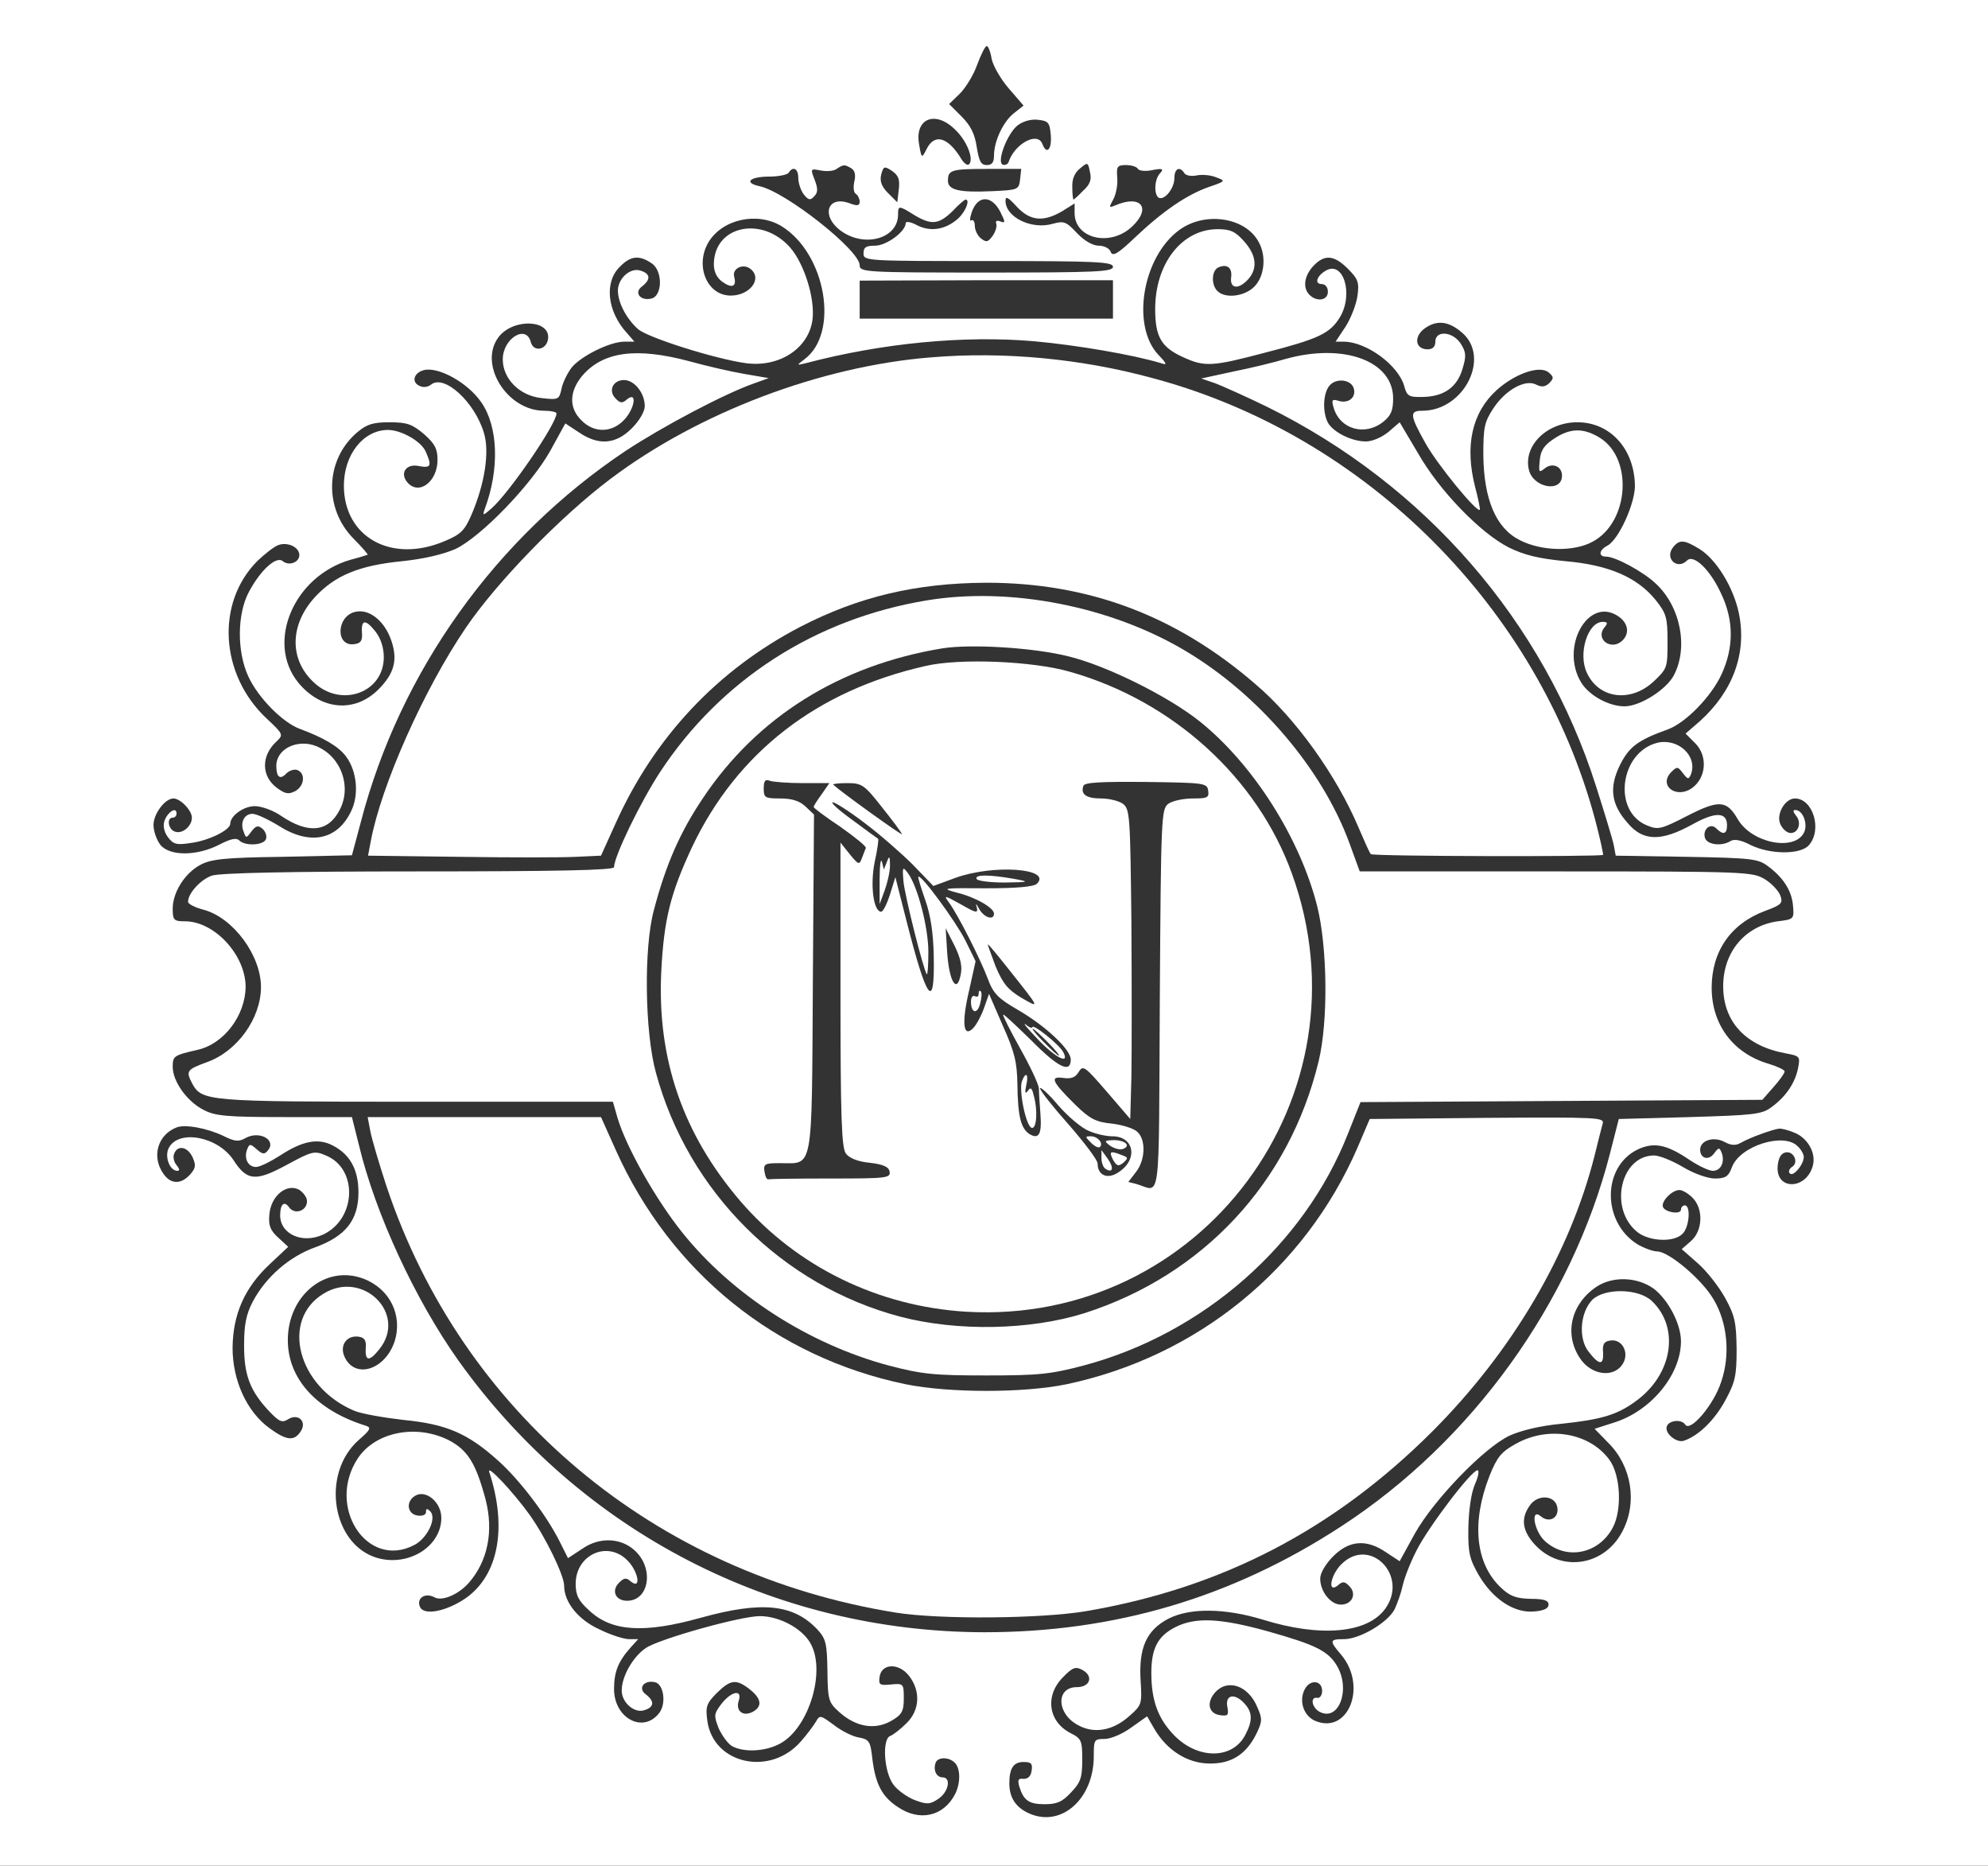 <?xml version="1.0" standalone="no"?>
<!DOCTYPE svg PUBLIC "-//W3C//DTD SVG 20010904//EN"
 "http://www.w3.org/TR/2001/REC-SVG-20010904/DTD/svg10.dtd">
<svg version="1.0" xmlns="http://www.w3.org/2000/svg"
 width="518pt" height="486pt" viewBox="0 0 518 486"
 preserveAspectRatio="xMidYMid meet">

<rect x="0" y="0" width="518" height="486" fill="#333333" stroke="none"/>

<g transform="translate(0,486) scale(0.1,-0.1)"
fill="#ffffff" stroke="none">
<path d="M0 2430 l0 -2430 2590 0 2590 0 0 2430 0 2430 -2590 0 -2590 0 0
-2430z m2584 2276 c4 -18 24 -53 45 -77 l38 -44 -24 -19 c-28 -21 -53 -73 -53
-111 0 -18 -5 -25 -19 -25 -15 0 -20 10 -26 47 -5 34 -16 56 -39 79 l-33 33
28 27 c15 15 36 49 45 75 10 27 21 49 25 49 4 0 10 -15 13 -34z m-94 -185 c30
-29 48 -76 35 -89 -4 -4 -12 2 -19 12 -35 59 -71 70 -92 27 -12 -24 -13 -24
-19 12 -13 69 43 91 95 38z m248 -13 c3 -38 -11 -52 -22 -23 -12 33 -72 1 -88
-47 -2 -6 -9 -9 -15 -7 -17 6 11 80 38 102 14 11 35 17 53 15 28 -3 31 -7 34
-40z m84 -145 c-12 -13 -24 -23 -25 -23 -1 0 -3 14 -3 32 -1 21 6 38 20 49 20
17 21 17 26 -9 5 -20 0 -33 -18 -49z m-603 58 c9 -6 11 -18 7 -34 -3 -14 -2
-29 4 -32 5 -3 10 -13 10 -20 0 -11 -6 -12 -25 -5 -60 23 -77 -33 -23 -72 62
-44 148 -19 148 43 0 24 2 24 42 -1 45 -27 64 -25 100 10 16 17 31 30 34 30
12 0 1 -29 -18 -48 -33 -30 -72 -37 -108 -19 -16 9 -30 11 -30 6 0 -22 -50
-59 -80 -59 -23 0 -30 -4 -30 -20 0 -20 7 -20 325 -20 282 0 325 -2 325 -15 0
-13 -43 -15 -330 -15 -315 0 -330 1 -330 19 0 39 -192 191 -261 206 -42 9 -26
25 26 25 24 0 47 5 50 10 11 18 25 11 25 -13 0 -13 6 -32 14 -43 12 -15 17
-17 27 -6 10 10 11 19 2 43 -12 30 -11 30 15 25 15 -3 34 -2 42 4 18 12 21 12
39 1z m123 -54 l-4 -34 -24 24 c-17 17 -22 31 -18 48 6 22 8 23 28 10 17 -12
21 -22 18 -48z m623 53 c3 -5 20 -7 38 -3 26 5 30 3 20 -8 -15 -15 -17 -55 -4
-64 15 -8 41 24 41 51 0 25 14 32 26 13 3 -6 18 -9 32 -6 14 3 37 1 51 -5 25
-9 25 -10 -19 -25 -57 -20 -119 -62 -192 -131 -46 -44 -59 -51 -64 -38 -3 9
-17 16 -31 16 -16 0 -38 13 -57 33 -28 30 -34 32 -63 24 -55 -16 -123 17 -123
60 0 13 7 9 29 -15 35 -38 70 -41 119 -12 l32 20 0 -25 c0 -67 93 -89 150 -35
51 48 23 84 -44 55 -17 -7 -17 -6 -5 16 7 13 12 39 10 57 -2 28 0 32 23 32 13
0 28 -4 31 -10z m-307 -27 c-3 -27 -5 -28 -73 -31 -86 -4 -115 3 -115 27 0 28
8 31 102 31 l89 0 -3 -27z m-52 -84 c14 -28 14 -31 1 -26 -10 4 -14 1 -11 -6
2 -7 -2 -21 -10 -32 -12 -16 -16 -17 -30 -6 -9 7 -16 22 -16 33 0 10 -4 17 -9
14 -5 -4 -4 7 2 24 16 42 51 41 73 -1z m-570 -38 c116 -71 152 -279 60 -347
-21 -16 -21 -16 4 -10 197 52 412 73 595 57 111 -10 257 -35 330 -57 17 -6 16
-2 -7 22 -71 76 -41 255 55 325 67 49 173 33 207 -32 20 -36 15 -88 -11 -115
-25 -26 -76 -33 -97 -12 -17 17 -15 55 4 62 22 9 35 -2 32 -26 -4 -29 17 -33
41 -9 29 29 26 65 -7 102 -23 26 -36 32 -69 32 -93 0 -163 -89 -163 -208 0
-73 16 -100 74 -126 55 -25 75 -24 211 12 140 36 170 50 196 92 37 61 9 151
-38 121 -23 -14 -28 -34 -9 -34 9 0 16 -8 16 -20 0 -23 -29 -27 -48 -8 -18 18
-14 49 10 75 29 31 54 29 90 -7 27 -27 30 -36 25 -71 -3 -22 -17 -58 -31 -80
l-26 -39 22 0 c60 -1 142 -62 157 -116 7 -26 12 -29 49 -28 54 1 89 25 103 74
10 33 9 43 -5 65 -21 32 -66 35 -66 5 0 -13 -7 -20 -20 -20 -31 0 -37 30 -11
52 32 25 64 23 100 -8 76 -64 6 -204 -103 -204 -34 0 -33 -11 9 -86 31 -55
133 -180 141 -172 1 2 -4 28 -12 58 -28 108 -9 195 56 254 48 43 112 65 135
46 14 -12 14 -15 2 -28 -11 -10 -20 -11 -34 -4 -28 15 -80 -13 -112 -62 -23
-35 -26 -49 -26 -120 1 -117 33 -192 95 -223 56 -29 141 -31 190 -4 95 51 106
217 18 271 -43 26 -77 25 -119 -3 -26 -17 -35 -31 -37 -57 -3 -30 -2 -32 12
-21 20 17 46 7 46 -18 0 -45 -74 -32 -86 14 -16 63 46 125 126 125 86 0 149
-70 150 -166 0 -46 -42 -139 -71 -155 -23 -12 -25 -29 -4 -29 24 0 96 -39 128
-69 66 -60 87 -168 48 -241 -20 -37 -88 -80 -128 -80 -41 0 -92 28 -113 62
-56 92 18 225 96 173 26 -17 31 -44 12 -63 -29 -29 -73 3 -47 34 9 11 8 14 -5
14 -39 0 -65 -83 -41 -133 31 -67 113 -78 173 -23 36 34 37 36 37 104 0 63 -3
74 -31 109 -48 59 -121 91 -234 101 -72 7 -108 16 -149 36 -74 38 -180 147
-236 245 l-48 81 -29 -25 c-17 -14 -42 -25 -59 -25 -37 0 -85 24 -99 49 -14
27 -13 74 3 95 17 23 60 18 65 -8 5 -23 -16 -38 -41 -30 -16 5 -18 2 -12 -18
16 -56 81 -75 129 -37 20 16 26 29 26 61 0 98 -129 145 -280 103 -30 -9 -92
-24 -137 -33 l-83 -18 38 -13 c20 -8 81 -35 134 -61 411 -203 720 -558 857
-989 22 -69 43 -138 46 -153 l5 -27 184 -3 c168 -3 187 -5 212 -24 41 -30 63
-65 66 -104 3 -34 2 -35 -40 -40 -85 -12 -142 -80 -142 -169 0 -93 59 -156
163 -175 37 -7 38 -8 32 -39 -8 -39 -32 -74 -69 -101 -25 -19 -46 -21 -213
-26 l-185 -5 -23 -90 c-100 -389 -359 -749 -700 -971 -285 -186 -591 -276
-930 -276 -548 1 -1051 261 -1370 707 -113 159 -217 383 -260 563 l-18 72
-176 0 c-152 0 -181 3 -211 19 -43 22 -80 74 -80 112 0 28 3 30 64 44 69 15
125 89 126 164 0 83 -81 171 -158 171 -29 0 -32 3 -32 33 0 42 31 92 72 114
28 15 63 19 214 21 l181 4 23 86 c102 393 352 742 691 968 94 62 256 148 333
175 l39 14 -64 11 c-35 6 -100 21 -143 33 -139 37 -225 25 -279 -38 -34 -41
-35 -84 -2 -116 32 -33 78 -33 110 0 28 28 37 77 9 55 -12 -11 -18 -11 -30 2
-20 20 -7 48 22 48 27 0 54 -34 54 -68 0 -14 -14 -38 -34 -58 -42 -42 -87 -45
-138 -10 l-35 23 -39 -71 c-49 -88 -180 -224 -247 -256 -32 -14 -82 -26 -140
-32 -111 -11 -174 -37 -226 -93 -66 -72 -68 -162 -4 -222 71 -68 183 -28 183
65 0 25 -8 49 -21 66 -26 33 -38 33 -36 -1 2 -22 -3 -29 -20 -31 -49 -7 -47
72 2 84 36 9 76 -22 94 -73 18 -51 9 -87 -33 -129 -62 -62 -150 -54 -209 18
-85 105 -11 278 137 320 23 6 42 12 44 13 1 1 -15 20 -36 41 -79 79 -75 207 9
278 25 21 41 26 84 26 46 0 59 -5 90 -31 28 -25 35 -38 35 -67 0 -57 -49 -94
-79 -58 -20 24 -2 49 30 42 32 -6 35 0 18 38 -12 27 -64 56 -98 56 -64 0 -115
-64 -115 -145 0 -135 125 -204 264 -144 41 17 51 28 68 67 35 81 48 164 33
214 -24 81 -104 154 -138 126 -7 -6 -20 -8 -28 -4 -24 9 -18 35 10 42 38 9
114 -33 149 -84 44 -63 48 -174 9 -278 -6 -18 -5 -18 17 1 47 41 170 221 170
248 0 4 -15 7 -32 7 -98 0 -173 123 -118 193 39 49 135 44 128 -6 -4 -29 -38
-35 -45 -8 -12 47 -73 9 -73 -45 0 -51 44 -95 101 -101 44 -5 46 -4 52 24 3
16 15 40 26 55 24 30 100 68 138 68 l26 0 -20 23 c-51 56 -59 132 -18 172 28
29 51 31 83 9 30 -20 28 -87 -2 -92 -28 -6 -45 16 -23 32 23 18 22 33 -4 41
-26 9 -59 -20 -59 -52 0 -30 21 -72 52 -100 24 -22 201 -78 281 -89 87 -12
164 38 174 113 7 55 -21 145 -58 188 -74 84 -199 57 -199 -44 0 -19 8 -35 22
-45 25 -18 38 -13 31 13 -6 22 24 36 43 20 31 -25 -2 -69 -52 -69 -62 0 -94
78 -58 139 36 60 127 80 190 42z m864 -191 l0 -50 -330 0 -330 0 0 50 0 49
330 1 330 0 0 -50z m-2120 -666 c0 -19 -27 -29 -43 -16 -17 15 -59 -24 -89
-81 -30 -57 -31 -154 -1 -219 25 -55 90 -121 135 -137 62 -23 101 -46 120 -72
28 -38 34 -99 13 -142 -36 -76 -108 -90 -189 -38 -28 17 -58 31 -68 31 -22 0
-33 -23 -23 -47 6 -17 7 -17 20 1 12 15 17 17 29 7 8 -7 12 -19 9 -27 -6 -16
-54 -19 -70 -3 -7 7 -22 4 -51 -11 -58 -30 -129 -31 -154 -1 -10 13 -18 36
-18 52 0 29 30 69 52 69 18 0 48 -31 48 -50 0 -23 -26 -44 -45 -36 -17 6 -21
36 -5 36 6 0 10 5 10 11 0 18 -22 5 -31 -18 -5 -13 -2 -29 8 -43 14 -19 22
-22 60 -16 47 6 103 34 103 50 0 21 35 46 64 46 17 0 48 -11 68 -25 71 -48
123 -43 153 15 32 61 4 139 -60 166 -49 20 -105 -6 -105 -51 0 -30 10 -37 26
-20 8 8 21 12 29 9 22 -9 18 -42 -6 -55 -18 -9 -26 -7 -48 9 -40 30 -41 83 -1
120 19 18 19 19 -26 61 -121 114 -132 301 -23 410 19 18 43 37 54 41 24 9 55
-5 55 -26z m3648 16 c44 -27 89 -100 103 -168 21 -103 -15 -202 -101 -280
l-38 -33 25 -25 c33 -33 29 -89 -7 -116 -42 -31 -90 6 -55 41 15 15 17 14 30
-3 13 -17 15 -17 21 -3 18 48 -34 95 -88 82 -97 -25 -117 -178 -27 -215 29
-12 36 -11 104 24 84 43 104 42 133 -8 36 -62 146 -84 172 -36 12 22 -2 60
-22 60 -7 0 -6 -5 2 -15 15 -18 6 -45 -14 -45 -9 0 -20 9 -26 21 -14 25 10 69
37 69 47 0 72 -82 36 -122 -22 -25 -102 -24 -152 1 -25 13 -42 16 -52 10 -22
-14 -59 -10 -66 7 -8 22 13 42 29 26 18 -18 28 -15 28 8 0 35 -30 36 -91 2
-80 -44 -127 -44 -167 3 -44 49 -50 93 -21 152 24 48 47 65 125 93 46 17 113
85 140 144 32 70 32 141 -2 211 -28 61 -71 102 -88 85 -26 -26 -60 6 -36 35
16 20 29 19 68 -5z m-3846 -1529 c30 -15 40 -16 59 -5 36 19 80 -6 57 -33 -9
-11 -14 -10 -29 3 -17 15 -19 15 -25 0 -9 -23 2 -46 23 -46 10 0 38 14 63 30
58 38 99 46 137 26 45 -23 67 -63 67 -122 0 -72 -33 -114 -112 -143 -68 -24
-130 -78 -164 -143 -17 -33 -22 -60 -22 -113 0 -77 15 -118 66 -172 26 -27 33
-30 49 -20 26 16 49 -6 33 -31 -17 -27 -37 -25 -81 7 -60 43 -97 125 -97 210
1 87 31 156 96 217 l49 46 -26 24 c-21 19 -26 32 -23 61 4 47 44 81 77 64 11
-7 21 -20 21 -30 0 -25 -31 -36 -46 -17 -13 19 -24 10 -24 -20 0 -49 58 -75
112 -50 87 41 91 172 7 206 -30 13 -36 11 -101 -24 -81 -44 -104 -43 -139 11
-40 62 -143 82 -169 33 -12 -22 2 -60 22 -60 7 0 6 5 -2 15 -7 8 -10 22 -6 30
9 23 35 18 48 -10 9 -21 8 -28 -7 -45 -24 -26 -50 -25 -69 2 -32 45 -15 102
34 121 22 9 80 -2 122 -22z m4092 9 c35 -13 58 -52 50 -85 -16 -65 -98 -67
-92 -2 2 21 9 33 21 35 21 4 35 -27 16 -38 -7 -5 -10 -13 -5 -17 9 -9 36 24
36 43 0 7 -7 20 -16 28 -36 37 -150 1 -171 -54 -9 -25 -17 -30 -45 -30 -18 0
-55 13 -83 30 -27 16 -61 30 -75 30 -88 0 -119 -140 -43 -200 31 -24 95 -27
117 -4 18 17 22 74 6 74 -5 0 -10 -5 -10 -11 0 -14 -42 -7 -47 7 -5 15 24 44
43 44 8 0 23 -9 34 -20 29 -29 27 -86 -4 -113 l-24 -21 42 -37 c23 -20 55 -61
71 -90 26 -47 29 -65 30 -134 0 -70 -4 -86 -30 -134 -28 -51 -69 -91 -107
-104 -19 -7 -51 19 -45 37 5 16 38 20 48 5 13 -21 75 52 94 112 24 70 16 154
-20 214 -30 52 -117 125 -147 125 -11 0 -35 9 -52 19 -92 58 -92 202 2 247 41
19 74 13 132 -26 25 -17 53 -30 63 -30 21 0 32 23 23 47 -6 15 -8 14 -20 -2
-14 -19 -36 -13 -36 10 0 24 34 35 62 21 18 -10 30 -11 44 -3 24 14 86 36 101
37 6 0 23 -4 37 -10z m-3727 -381 c69 -26 103 -96 81 -164 -25 -74 -103 -98
-130 -40 -14 30 5 57 36 53 16 -2 21 -10 19 -31 -2 -34 10 -34 36 -1 73 92
-44 207 -146 144 -113 -69 -67 -243 80 -305 19 -8 77 -18 129 -24 112 -11 167
-35 246 -106 56 -50 126 -142 161 -212 l21 -42 38 25 c45 31 101 28 137 -6 50
-47 36 -130 -21 -130 -30 0 -42 26 -21 47 13 13 19 14 31 3 28 -22 19 27 -9
55 -52 53 -135 15 -135 -61 0 -29 7 -44 35 -69 58 -55 142 -61 292 -19 159 44
241 35 303 -31 22 -24 25 -36 26 -108 1 -77 3 -82 32 -108 43 -38 92 -46 134
-22 28 16 33 25 33 59 0 38 -1 39 -33 36 -30 -3 -33 -1 -30 20 5 35 50 37 77
2 30 -39 28 -89 -7 -123 -15 -15 -34 -30 -42 -33 -22 -7 -17 -94 8 -127 10
-14 35 -32 55 -40 32 -12 40 -12 62 3 27 18 34 56 11 56 -16 0 -25 19 -18 38
5 15 34 16 50 0 15 -15 15 -53 1 -81 -30 -59 -93 -73 -150 -34 -41 27 -58 60
-66 126 -5 45 -8 50 -36 55 -17 3 -46 18 -65 33 -34 25 -36 26 -46 8 -6 -10
-23 -33 -38 -50 -80 -94 -230 -61 -245 53 -5 36 -2 45 25 72 36 35 50 37 86 9
30 -24 33 -44 8 -58 -26 -14 -46 2 -37 29 10 31 -21 24 -47 -11 -18 -24 -18
-29 -5 -62 9 -19 24 -40 35 -46 34 -18 96 -13 133 12 68 45 108 179 74 250
-19 42 -82 77 -135 77 -50 0 -261 -59 -297 -83 -34 -23 -63 -74 -63 -111 0
-31 33 -60 59 -51 26 8 27 23 4 41 -22 16 -5 38 23 32 23 -4 31 -55 12 -80
-42 -55 -118 -14 -118 62 0 45 11 72 43 108 l20 22 -24 0 c-13 0 -48 11 -76
25 -56 25 -93 71 -93 114 0 27 -48 126 -90 185 -44 61 -113 134 -105 111 47
-144 24 -268 -61 -328 -51 -35 -111 -47 -120 -22 -9 22 14 37 38 24 20 -11 62
7 89 37 50 57 66 135 44 219 -25 93 -46 127 -95 153 -85 43 -191 22 -237 -46
-84 -126 23 -291 146 -227 34 17 60 70 42 88 -8 8 -11 8 -11 -2 0 -7 -9 -11
-22 -9 -27 4 -31 36 -7 51 28 18 69 -16 69 -57 0 -74 -84 -127 -165 -105 -120
33 -150 220 -50 308 31 27 33 32 18 37 -128 40 -203 122 -203 223 0 117 99
197 197 160z m3362 -26 c38 -29 71 -92 71 -137 0 -87 -78 -182 -175 -212 l-50
-16 36 -37 c61 -61 76 -156 36 -231 -50 -95 -171 -107 -236 -24 -25 32 -27 61
-5 92 21 31 68 27 72 -6 4 -27 -22 -40 -43 -22 -28 23 -18 -38 10 -64 55 -51
140 -35 177 34 25 46 21 138 -9 178 -52 70 -159 88 -243 41 -38 -21 -49 -34
-69 -84 -47 -120 -37 -227 29 -290 24 -23 40 -29 78 -30 35 0 47 -4 47 -15 0
-10 -12 -16 -39 -18 -51 -4 -106 32 -143 95 -24 42 -28 58 -27 123 1 45 7 90
17 113 9 20 12 37 7 37 -16 0 -129 -149 -159 -209 -16 -31 -32 -72 -36 -91 -4
-19 -14 -47 -21 -62 -18 -35 -91 -78 -132 -78 -38 0 -39 -4 -7 -41 69 -83 17
-210 -70 -171 -29 14 -41 52 -25 82 14 26 45 23 45 -5 0 -11 -6 -19 -12 -18
-20 4 -15 -25 5 -36 50 -27 82 57 46 119 -23 39 -55 55 -179 90 -126 35 -190
38 -243 11 -45 -23 -62 -55 -62 -119 0 -71 17 -118 58 -161 62 -65 154 -65
187 0 19 36 19 58 -2 81 -25 28 -51 24 -45 -8 4 -22 2 -25 -19 -22 -30 4 -36
33 -13 59 33 37 87 18 110 -38 14 -31 13 -38 -3 -71 -27 -53 -65 -77 -123 -76
-56 1 -109 34 -142 90 l-19 33 -41 -29 c-23 -17 -54 -30 -70 -30 -27 0 -28 -2
-28 -45 0 -110 -83 -185 -166 -150 -36 15 -54 41 -54 79 0 40 11 56 37 56 20
0 24 -4 21 -23 -2 -14 -9 -21 -21 -21 -14 2 -16 -3 -11 -20 11 -36 25 -46 66
-46 32 0 46 6 69 31 25 26 29 39 29 85 0 49 -2 55 -30 69 -59 30 -68 98 -20
146 25 26 33 28 50 19 30 -16 21 -45 -14 -45 -56 0 -53 -71 5 -100 41 -22 90
-13 132 25 32 28 33 31 29 93 -5 84 15 130 72 160 56 29 147 28 246 -2 151
-47 274 -36 320 29 61 86 -41 189 -115 115 -28 -28 -37 -77 -9 -55 12 11 18
11 30 -2 20 -20 7 -48 -22 -48 -27 0 -54 34 -54 68 0 14 14 38 34 58 42 42 87
45 138 10 l35 -23 39 71 c49 88 180 224 247 256 31 14 81 26 135 31 104 11
145 23 193 58 97 69 117 192 43 262 -35 33 -123 34 -155 3 -32 -33 -37 -102
-9 -136 27 -35 39 -35 37 -1 -2 22 3 29 20 31 29 4 48 -30 33 -58 -22 -41 -84
-34 -114 13 -41 63 -22 141 44 185 42 28 106 26 149 -5z"/>
<path d="M2425 3929 c-287 -23 -606 -144 -835 -317 -130 -98 -295 -268 -376
-387 -109 -160 -221 -411 -248 -557 l-7 -37 238 -3 c131 -2 268 -2 304 0 l65
3 38 84 c101 225 266 400 481 512 153 79 302 114 485 115 267 0 495 -86 701
-264 105 -89 212 -239 269 -374 15 -35 29 -67 32 -69 6 -6 599 -7 605 -2 1 2
-8 44 -21 93 -148 550 -596 999 -1149 1148 -189 52 -393 71 -582 55z"/>
<path d="M2415 3296 c-291 -48 -537 -207 -695 -447 -51 -78 -120 -220 -120
-248 0 -8 -154 -11 -509 -11 -336 0 -518 -4 -539 -11 -29 -10 -62 -46 -62 -68
0 -6 18 -15 41 -21 77 -21 149 -119 149 -201 0 -82 -62 -168 -141 -196 -52
-19 -55 -23 -39 -54 26 -48 34 -49 583 -49 l514 0 12 -42 c23 -77 100 -213
169 -299 130 -162 329 -290 537 -346 88 -23 119 -26 255 -26 136 0 167 3 254
26 311 83 574 314 688 603 l33 83 523 3 524 3 29 33 c16 18 29 36 29 41 0 4
-19 13 -42 20 -92 27 -148 102 -148 198 0 95 50 167 139 200 43 16 47 20 40
40 -5 13 -23 32 -41 43 -32 19 -50 20 -544 20 l-511 0 -27 74 c-71 193 -236
387 -428 501 -195 116 -457 167 -673 131z m370 -146 c101 -25 261 -105 342
-170 139 -112 260 -303 305 -480 27 -108 29 -301 4 -404 -76 -316 -301 -558
-611 -657 -140 -44 -330 -48 -479 -9 -307 81 -553 325 -637 636 -29 105 -32
326 -5 424 31 118 68 202 127 290 142 213 358 347 624 391 75 12 239 2 330
-21z"/>
<path d="M2411 3125 c-283 -64 -490 -225 -607 -470 -57 -122 -74 -189 -81
-326 -11 -228 56 -423 207 -599 147 -170 358 -273 587 -287 613 -36 1059 563
849 1142 -90 249 -310 449 -578 525 -97 28 -288 36 -377 15z m-320 -305 l70 0
-20 -29 c-12 -16 -21 -31 -21 -33 0 -3 31 -26 70 -52 38 -27 68 -51 66 -55 -1
-3 -6 -15 -10 -26 -7 -19 -9 -18 -32 10 l-24 30 0 -396 c0 -320 3 -399 14
-414 9 -12 31 -21 62 -24 36 -4 50 -11 52 -23 3 -17 -9 -18 -152 -18 -86 0
-159 -1 -163 -2 -5 -2 -9 7 -11 20 -3 20 1 22 40 22 88 0 83 -30 86 468 l3
440 -22 21 c-16 15 -36 21 -66 21 -40 0 -43 2 -43 26 0 20 4 25 16 20 9 -3 47
-6 85 -6z m1057 -19 c3 -19 -2 -21 -40 -21 -24 0 -53 -6 -64 -14 -18 -14 -19
-33 -22 -511 -3 -552 4 -498 -62 -479 l-20 5 20 26 c25 32 26 85 3 105 -10 9
-40 18 -66 21 -41 4 -57 12 -94 48 -62 61 -69 76 -33 71 21 -3 32 1 41 16 11
18 16 14 73 -52 l61 -71 3 110 c1 61 1 242 0 403 -3 277 -4 294 -22 308 -11 8
-37 14 -57 14 -39 0 -54 11 -46 33 3 9 47 11 163 10 152 -2 159 -3 162 -22z
m-849 -45 c28 -35 51 -66 51 -69 0 -4 -156 108 -179 129 -2 2 14 4 36 4 39 0
45 -4 92 -64z m-46 -40 c40 -30 96 -79 126 -109 l53 -55 57 21 c99 36 253 25
213 -15 -8 -8 -52 -12 -134 -12 -111 1 -117 0 -76 -11 50 -12 98 -40 98 -55 0
-19 -27 -10 -39 13 -7 13 -10 15 -6 4 4 -17 -1 -16 -41 7 -45 25 -46 25 -30 3
23 -32 80 -144 100 -197 14 -38 27 -51 77 -80 73 -42 139 -104 139 -130 0 -37
-33 -21 -103 50 -39 38 -72 69 -73 67 -2 -2 18 -41 44 -88 26 -46 48 -93 49
-104 0 -11 2 -41 4 -67 4 -53 -4 -67 -29 -52 -22 15 -30 46 -31 129 -1 58 -7
84 -38 153 l-36 83 -13 -37 c-7 -20 -20 -44 -28 -52 -26 -27 -31 12 -11 97
l17 77 -27 55 c-25 49 -115 172 -122 165 -2 -1 7 -29 18 -61 14 -39 21 -87 22
-146 3 -146 -18 -117 -72 96 l-28 110 -14 -45 c-8 -25 -18 -45 -23 -45 -20 0
-29 69 -17 129 7 32 11 59 9 61 -2 1 -32 23 -67 49 -35 25 -58 46 -51 46 6 0
44 -24 83 -54z m250 -396 c-10 -50 -30 -16 -35 59 l-4 63 23 -45 c16 -33 21
-55 16 -77z m123 18 c85 -107 85 -106 35 -77 -35 21 -48 37 -67 82 -12 32 -21
57 -20 57 2 0 25 -28 52 -62z m211 -424 c18 -8 45 -14 61 -14 58 0 68 -61 16
-94 -28 -19 -54 -8 -54 23 0 9 -34 54 -75 101 -41 46 -75 89 -75 95 0 5 22
-14 47 -44 26 -30 62 -60 80 -67z"/>
<path d="M2292 2570 l0 -65 13 35 c7 19 14 49 14 65 0 25 -2 27 -8 10 l-8 -20
-5 20 c-3 11 -6 -9 -6 -45z"/>
<path d="M2354 2565 c3 -37 53 -235 61 -243 2 -2 4 24 4 58 0 64 -28 171 -53
205 -14 19 -15 17 -12 -20z"/>
<path d="M2545 2570 c3 -5 36 -9 73 -9 66 1 66 2 22 10 -64 11 -102 11 -95 -1z"/>
<path d="M2550 2271 c0 -7 -4 -9 -10 -6 -5 3 -10 -3 -10 -14 0 -31 17 -34 24
-5 4 15 5 29 1 32 -3 3 -5 0 -5 -7z"/>
<path d="M2703 2154 c47 -50 86 -69 67 -34 -10 19 -80 75 -80 64 0 -3 -8 -1
-17 7 -10 7 4 -10 30 -37z m27 -9 c19 -19 32 -35 29 -35 -3 0 -20 16 -39 35
-19 19 -32 35 -29 35 3 0 20 -16 39 -35z"/>
<path d="M2663 2044 c-9 -23 10 -117 25 -122 13 -4 17 45 5 86 -4 18 -8 21
-15 10 -7 -9 -8 -4 -4 15 7 29 -1 37 -11 11z"/>
<path d="M2843 1883 c9 -9 19 -14 23 -11 10 10 -6 28 -24 28 -15 0 -15 -1 1
-17z"/>
<path d="M2893 1875 c11 -7 25 -11 33 -8 22 8 6 23 -24 23 -25 -1 -26 -2 -9
-15z"/>
<path d="M2870 1843 c0 -12 5 -25 11 -28 19 -12 22 3 5 27 l-16 22 0 -21z"/>
<path d="M2900 1839 c10 -17 14 -18 27 -8 13 12 13 14 -4 20 -30 12 -34 10
-23 -12z"/>
<path d="M965 1913 c4 -21 23 -85 42 -143 197 -590 698 -1010 1328 -1111 113
-18 378 -16 495 4 353 60 645 212 901 467 209 209 359 463 424 720 9 36 18 73
21 83 5 16 -12 17 -301 15 l-306 -3 -32 -75 c-138 -317 -418 -544 -758 -616
-112 -23 -305 -23 -419 0 -338 70 -612 291 -755 609 l-39 87 -304 0 -304 0 7
-37z"/>
</g>
</svg>
